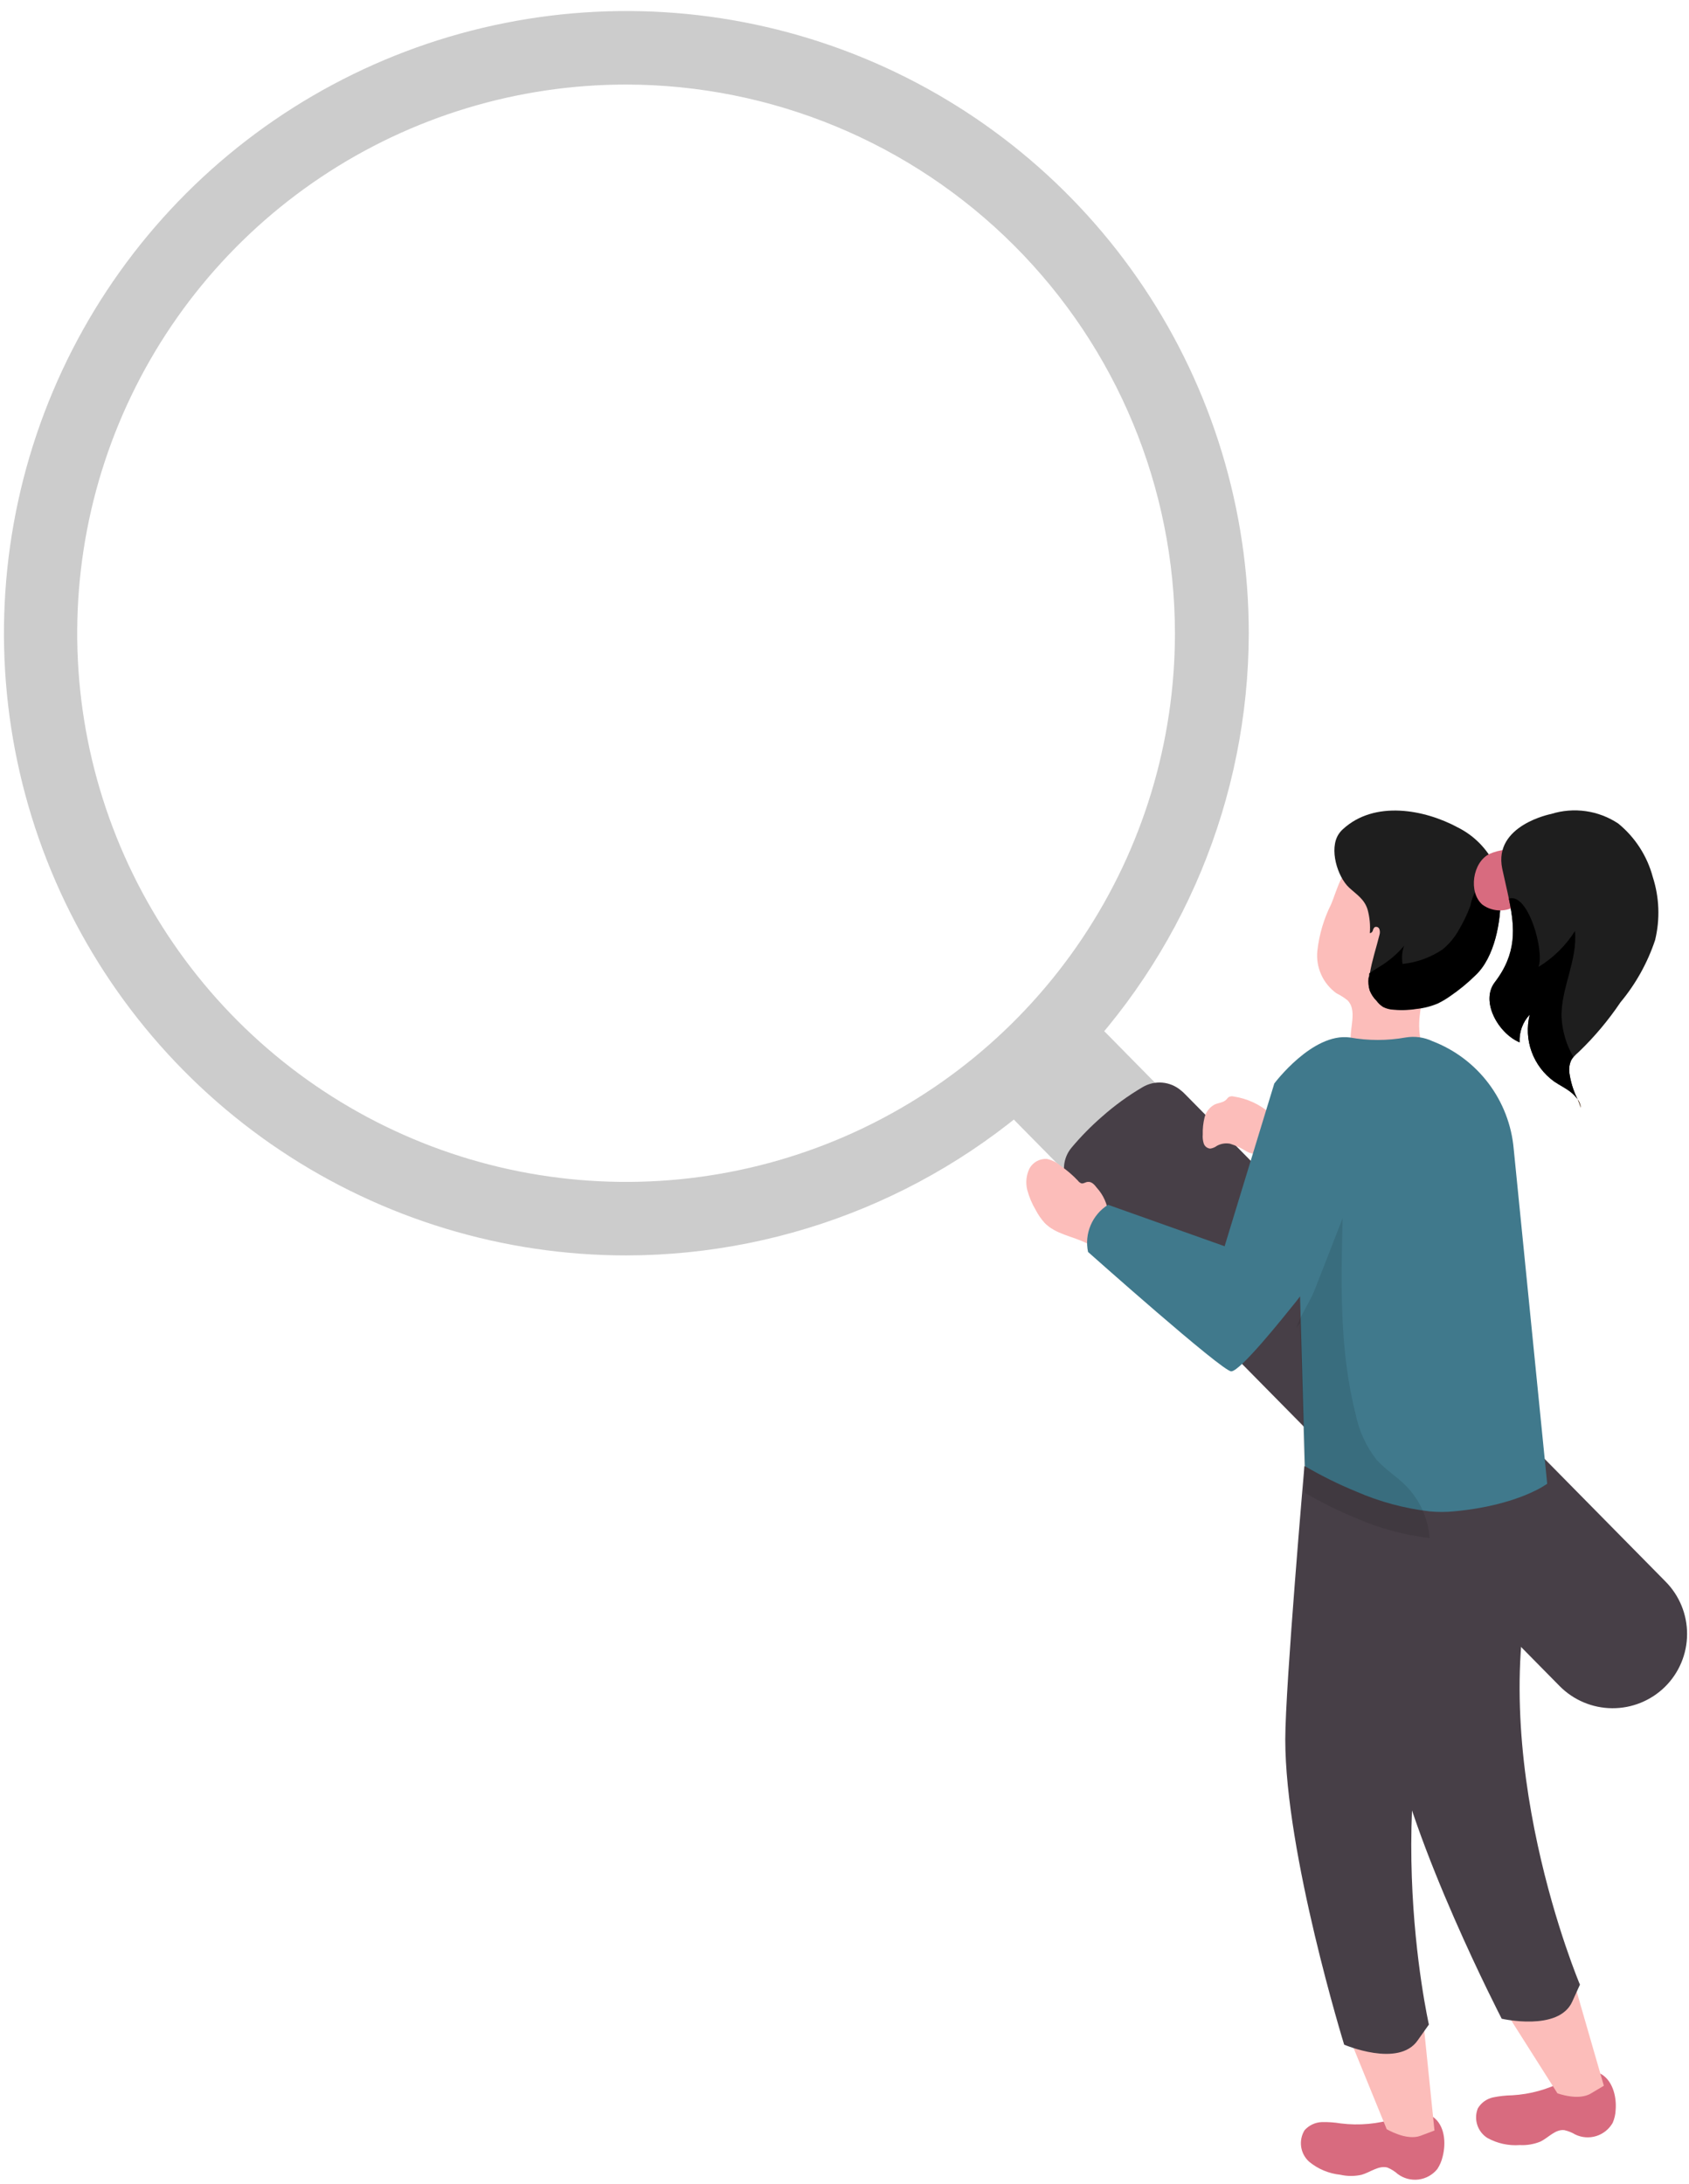 <svg width="164" height="212" viewBox="0 0 164 212" fill="none" xmlns="http://www.w3.org/2000/svg">
<path d="M121.254 61.473C121.254 49.527 117.709 37.849 111.069 27.916C104.428 17.983 94.989 10.241 83.946 5.669C72.903 1.097 60.752 -0.099 49.029 2.232C37.305 4.563 26.537 10.315 18.085 18.763C9.633 27.21 3.877 37.972 1.545 49.689C-0.787 61.406 0.41 73.551 4.984 84.588C9.558 95.625 17.305 105.058 27.243 111.695C37.181 118.332 48.866 121.875 60.819 121.875C76.839 121.848 92.195 115.475 103.523 104.154C114.851 92.832 121.227 77.484 121.254 61.473ZM114.085 61.473C114.085 72.008 110.96 82.306 105.104 91.066C99.248 99.825 90.924 106.652 81.186 110.684C71.448 114.715 60.732 115.77 50.394 113.715C40.056 111.659 30.559 106.586 23.106 99.137C15.653 91.688 10.577 82.197 8.521 71.865C6.464 61.532 7.52 50.822 11.553 41.089C15.587 31.357 22.418 23.038 31.182 17.185C39.946 11.332 50.25 8.208 60.791 8.208C74.921 8.223 88.468 13.839 98.46 23.825C108.451 33.811 114.071 47.351 114.085 61.473Z" fill="#CCCCCC"/>
<path d="M142.677 150.989C141.862 150.985 141.055 150.819 140.305 150.5C139.554 150.181 138.875 149.715 138.307 149.13L98.69 108.94C98.124 108.366 97.677 107.686 97.374 106.939C97.071 106.192 96.918 105.393 96.924 104.587C96.93 103.781 97.095 102.984 97.409 102.241C97.723 101.499 98.18 100.826 98.755 100.26C99.329 99.695 100.01 99.248 100.757 98.945C101.504 98.642 102.304 98.489 103.11 98.495C103.917 98.501 104.714 98.666 105.457 98.98C106.2 99.294 106.873 99.751 107.439 100.325L147.056 140.534C147.907 141.397 148.484 142.492 148.714 143.681C148.943 144.87 148.816 146.101 148.348 147.218C147.88 148.336 147.092 149.29 146.083 149.961C145.074 150.631 143.889 150.989 142.677 150.989V150.989Z" fill="#CCCCCC"/>
<path d="M161.665 163.757C160.298 165.1 158.453 165.846 156.536 165.832C154.619 165.818 152.785 165.045 151.438 163.682L104.791 116.374C104.533 116.112 104.296 115.829 104.085 115.528C103.965 115.37 103.853 115.205 103.75 115.036C103.417 114.475 103.267 113.825 103.32 113.176C103.374 112.527 103.628 111.91 104.047 111.411C104.95 110.335 105.935 109.332 106.995 108.41C108.216 107.327 109.539 106.365 110.946 105.539C111.522 105.197 112.19 105.044 112.856 105.1C113.523 105.157 114.156 105.421 114.665 105.855V105.855C114.808 105.965 114.941 106.086 115.065 106.217L161.702 153.516C162.375 154.19 162.908 154.989 163.271 155.869C163.633 156.749 163.818 157.692 163.814 158.644C163.811 159.596 163.619 160.537 163.25 161.415C162.882 162.292 162.343 163.088 161.665 163.757V163.757Z" fill="#473F47"/>
<path d="M146.826 203.408C146.202 203.419 145.579 203.488 144.967 203.613C144.663 203.68 144.376 203.809 144.123 203.991C143.87 204.173 143.658 204.405 143.498 204.672C143.291 205.185 143.27 205.754 143.44 206.281C143.61 206.807 143.959 207.258 144.428 207.553C145.386 208.082 146.478 208.321 147.57 208.24C148.26 208.277 148.949 208.159 149.588 207.896C150.369 207.506 151.029 206.688 151.894 206.791C152.271 206.875 152.632 207.02 152.963 207.218C153.599 207.522 154.326 207.574 154.999 207.364C155.672 207.153 156.24 206.696 156.589 206.084C156.763 205.688 156.861 205.263 156.877 204.83C156.989 203.445 156.533 201.847 155.315 201.262C153.856 200.565 152.963 201.382 151.801 202.042C150.258 202.844 148.563 203.309 146.826 203.408V203.408Z" fill="#D86B7F"/>
<path d="M146.574 195.881L151.223 203.213C151.223 203.213 153.278 203.984 154.505 203.213L155.732 202.479L152.599 191.625L146.574 195.881Z" fill="#FCBDBA"/>
<path d="M132.304 142.3C132.304 142.3 134.21 163.311 135.094 168.319C137.046 179.052 145.814 195.974 145.814 195.974C145.814 195.974 151.327 197.247 152.657 194.329L153.41 192.666C153.41 192.666 143.889 170.224 149.124 151.416C149.264 150.863 149.366 150.301 149.431 149.734C149.717 147.563 149.804 145.37 149.691 143.183L132.304 142.3Z" fill="#473F47"/>
<path d="M130.195 206.14C129.581 206.038 128.958 205.994 128.335 206.01C128.019 206.023 127.709 206.1 127.423 206.236C127.137 206.372 126.881 206.563 126.671 206.8C126.375 207.283 126.259 207.855 126.342 208.416C126.425 208.976 126.703 209.49 127.127 209.866C127.986 210.571 129.034 211.007 130.139 211.121C130.825 211.278 131.537 211.278 132.222 211.121C133.077 210.87 133.886 210.192 134.723 210.424C135.091 210.577 135.43 210.791 135.727 211.056C136.305 211.485 137.026 211.674 137.74 211.584C138.453 211.494 139.105 211.131 139.558 210.573C139.802 210.204 139.978 209.795 140.078 209.365C140.432 207.999 140.274 206.317 139.149 205.508C137.819 204.579 136.778 205.211 135.495 205.657C133.783 206.195 131.976 206.36 130.195 206.14Z" fill="#D86B7F"/>
<path d="M131.309 198.52L134.647 206.698C134.647 206.698 136.562 207.85 137.929 207.339L139.286 206.828L138.115 195.398L131.309 198.52Z" fill="#FCBDBA"/>
<path d="M106.504 115.314C106.281 115.017 105.993 114.692 105.63 114.738C105.417 114.738 105.212 114.933 104.998 114.878C104.867 114.828 104.754 114.74 104.673 114.627C104.162 114.084 103.595 113.598 102.981 113.177C102.603 112.848 102.149 112.618 101.66 112.508C101.318 112.485 100.975 112.56 100.674 112.725C100.373 112.889 100.124 113.137 99.959 113.437C99.646 114.085 99.571 114.821 99.745 115.519C99.928 116.2 100.203 116.854 100.563 117.461C100.796 117.909 101.083 118.328 101.419 118.706C102.488 119.821 104.152 120.007 105.519 120.695C105.663 120.783 105.825 120.837 105.993 120.853C106.141 120.831 106.282 120.775 106.403 120.687C106.525 120.6 106.623 120.484 106.69 120.351C107.221 119.596 107.541 118.714 107.62 117.795C107.521 116.871 107.131 116.002 106.504 115.314V115.314Z" fill="#FCBDBA"/>
<path d="M119.798 106.449C119.637 106.404 119.464 106.42 119.315 106.496C119.231 106.564 119.156 106.642 119.092 106.728C118.803 107.044 118.329 107.053 117.948 107.221C117.705 107.349 117.492 107.527 117.322 107.743C117.152 107.959 117.03 108.209 116.962 108.475C116.829 109.016 116.769 109.572 116.786 110.129C116.761 110.424 116.792 110.72 116.879 111.003C116.923 111.141 117.008 111.263 117.122 111.352C117.237 111.442 117.375 111.495 117.52 111.504C117.753 111.468 117.973 111.376 118.162 111.235C118.55 111.021 119 110.949 119.436 111.031C119.999 111.207 120.537 111.457 121.035 111.774C121.288 111.924 121.577 112.004 121.872 112.004C122.166 112.004 122.455 111.924 122.708 111.774C122.941 111.573 123.12 111.318 123.229 111.031C123.694 110.027 124.215 108.875 123.285 108.048C122.297 107.196 121.088 106.641 119.798 106.449V106.449Z" fill="#FCBDBA"/>
<path d="M126.657 142.328C126.657 142.328 124.798 163.701 124.798 168.867C124.798 179.963 130.516 198.492 130.516 198.492C130.516 198.492 135.806 200.76 137.657 198.074L138.744 196.541C138.744 196.541 133.268 172.38 141.906 154.492C142.145 153.966 142.344 153.422 142.501 152.866C143.181 150.746 143.667 148.569 143.951 146.361L126.657 142.328Z" fill="#473F47"/>
<path d="M129.252 87.781C128.542 89.198 128.089 90.73 127.913 92.306C127.833 93.096 127.962 93.894 128.289 94.618C128.615 95.343 129.127 95.968 129.773 96.432C130.158 96.618 130.52 96.849 130.851 97.12C131.986 98.29 130.675 100.409 131.344 101.924C131.619 102.447 132.016 102.896 132.501 103.233C132.987 103.569 133.547 103.783 134.133 103.857C135.087 103.947 136.048 103.79 136.923 103.401C137.198 103.325 137.452 103.186 137.664 102.996C137.877 102.806 138.043 102.569 138.15 102.305C138.194 101.904 138.14 101.499 137.992 101.125C137.165 97.937 139.294 94.62 138.922 91.367C138.578 88.58 135.51 83.246 132.097 83.738C130.303 83.971 129.829 86.452 129.252 87.781Z" fill="#FCBDBA"/>
<path d="M105.649 121.54C105.649 121.54 118.666 133.128 119.549 133.128C120.432 133.128 124.561 127.952 125.862 126.335L126.234 125.852L126.699 142.328C128.303 143.269 129.971 144.095 131.692 144.8C133.958 145.787 136.358 146.435 138.814 146.723C139.59 146.797 140.371 146.797 141.148 146.723C147.461 146.147 150.231 144.038 150.231 144.038L146.977 111.514C146.772 109.211 145.924 107.012 144.53 105.167C143.137 103.322 141.253 101.906 139.093 101.078C138.285 100.696 137.38 100.57 136.499 100.716C134.7 101.038 132.858 101.038 131.06 100.716C127.434 100.232 123.733 105.185 123.733 105.185L118.908 120.983L107.592 116.959C106.838 117.432 106.248 118.125 105.9 118.945C105.553 119.764 105.465 120.67 105.649 121.54Z" fill="#40798C"/>
<path d="M131.001 86.173C131.736 86.851 132.47 87.279 132.787 88.282C132.995 89.031 133.071 89.811 133.01 90.587C133.14 90.587 133.242 90.484 133.298 90.354C133.318 90.224 133.38 90.103 133.475 90.011C133.517 89.99 133.564 89.978 133.612 89.977C133.66 89.975 133.707 89.984 133.751 90.003C133.795 90.021 133.835 90.049 133.867 90.084C133.9 90.119 133.924 90.16 133.939 90.206C134.001 90.393 134.001 90.595 133.939 90.782C133.633 92.018 133.224 93.216 133.01 94.499C133.01 94.638 133.01 94.796 132.935 94.936C132.868 95.344 132.89 95.763 133 96.162C133.15 96.543 133.378 96.888 133.67 97.175C133.844 97.413 134.061 97.615 134.311 97.77C134.546 97.886 134.797 97.964 135.055 98.002C135.894 98.1 136.742 98.081 137.575 97.947C138.279 97.874 138.969 97.695 139.62 97.417C140.026 97.22 140.415 96.99 140.783 96.729C141.674 96.125 142.508 95.441 143.274 94.685C145.134 92.947 145.748 89.472 145.71 87.037C145.71 86.786 145.71 86.526 145.71 86.266C145.651 85.503 145.475 84.754 145.19 84.045C144.429 82.434 143.148 81.125 141.554 80.328C138.3 78.571 133.456 77.679 130.397 80.495C130.241 80.635 130.103 80.794 129.988 80.969C129.03 82.4 129.858 85.113 131.001 86.173Z" fill="#1E1E1E"/>
<path d="M132.991 96.125C133.14 96.506 133.368 96.851 133.66 97.138C133.834 97.376 134.052 97.578 134.302 97.733C134.536 97.849 134.787 97.927 135.045 97.965C135.884 98.063 136.732 98.044 137.565 97.909C138.27 97.837 138.959 97.658 139.611 97.38C140.016 97.183 140.405 96.953 140.773 96.692C141.664 96.088 142.498 95.404 143.265 94.648C145.124 92.91 145.738 89.435 145.701 87C145.701 86.749 145.701 86.489 145.701 86.229C145.003 85.69 144.157 85.383 143.553 86.024C143.17 86.602 142.905 87.249 142.772 87.929C142.476 88.729 142.109 89.5 141.675 90.234C141.268 90.978 140.722 91.637 140.066 92.176C138.907 92.952 137.576 93.434 136.189 93.579C136.084 92.988 136.136 92.379 136.338 91.814C135.696 92.573 134.94 93.228 134.097 93.756C133.725 93.997 133.325 94.22 132.953 94.499C132.953 94.638 132.953 94.796 132.879 94.936C132.832 95.336 132.87 95.741 132.991 96.125Z" fill="url(#paint0_linear)"/>
<path d="M144.64 82.893C145.11 82.688 145.608 82.556 146.118 82.502C146.213 82.476 146.313 82.474 146.409 82.497C146.505 82.52 146.594 82.566 146.667 82.632C147.484 83.375 148.014 84.382 148.164 85.476C148.298 85.934 148.298 86.421 148.164 86.879C148.043 87.172 147.851 87.431 147.606 87.632C147.11 88.079 146.476 88.343 145.809 88.379C145.142 88.414 144.483 88.219 143.943 87.827C142.557 86.628 142.976 83.692 144.64 82.893Z" fill="#D86B7F"/>
<path d="M153.5 107.555C153.471 107.25 153.362 106.959 153.184 106.709C153.305 106.985 153.411 107.268 153.5 107.555Z" fill="#F6A569"/>
<path d="M147.554 101.19C147.525 100.697 147.597 100.204 147.767 99.74C147.936 99.276 148.199 98.853 148.539 98.495C148.235 99.692 148.3 100.954 148.725 102.114C149.149 103.275 149.914 104.28 150.92 105C151.44 105.353 152.026 105.631 152.519 106.022C152.769 106.22 152.991 106.452 153.179 106.709C152.76 105.872 152.487 104.971 152.37 104.042C152.341 103.705 152.389 103.365 152.509 103.048C152.572 102.89 152.664 102.745 152.779 102.621C152.95 102.433 153.134 102.256 153.328 102.091C154.832 100.642 156.178 99.038 157.344 97.305C158.834 95.516 159.975 93.464 160.71 91.256C161.199 89.239 161.122 87.126 160.487 85.151C159.943 83.107 158.769 81.286 157.13 79.947C156.183 79.318 155.107 78.908 153.981 78.747C152.855 78.586 151.708 78.679 150.622 79.017C150.622 79.017 144.997 80.105 145.862 84.314C146.085 85.374 146.336 86.368 146.522 87.316C147.117 90.159 147.293 92.631 145.136 95.438C143.742 97.194 145.462 100.316 147.554 101.19Z" fill="#1E1E1E"/>
<path d="M153.5 107.555C153.471 107.25 153.362 106.959 153.184 106.709C153.305 106.985 153.411 107.268 153.5 107.555Z" fill="url(#paint1_linear)"/>
<path d="M147.554 101.19C147.525 100.697 147.597 100.204 147.767 99.74C147.936 99.276 148.199 98.853 148.539 98.495C148.235 99.692 148.3 100.954 148.724 102.114C149.149 103.275 149.914 104.28 150.919 105C151.44 105.353 152.026 105.631 152.519 106.022C152.768 106.22 152.99 106.452 153.179 106.709C152.76 105.872 152.487 104.971 152.37 104.042C152.341 103.705 152.388 103.365 152.509 103.048C152.572 102.89 152.664 102.745 152.779 102.621C152.09 101.44 151.694 100.111 151.626 98.746C151.542 95.958 153.197 93.235 152.928 90.382C152.033 91.802 150.82 92.995 149.385 93.867C149.99 92.334 148.372 86.6 146.512 87.242C147.107 90.085 147.284 92.557 145.127 95.363C143.742 97.194 145.462 100.316 147.554 101.19Z" fill="url(#paint2_linear)"/>
<path d="M125.859 128.921L126.231 128.438L126.696 144.913C128.299 145.854 129.968 146.68 131.689 147.385C133.955 148.373 136.355 149.021 138.811 149.309C138.668 147.372 137.833 145.551 136.458 144.179C135.584 143.315 134.496 142.646 133.669 141.717C132.653 140.422 131.955 138.907 131.633 137.293C130.052 131.105 130.21 124.628 130.368 118.253C129.438 120.641 128.509 123.057 127.579 125.408C127.058 126.607 126.287 127.694 125.859 128.921Z" fill="url(#paint3_linear)" fill-opacity="0.1"/>
<defs>
<linearGradient id="paint0_linear" x1="-1025.42" y1="2024.75" x2="-864.211" y2="2385.85" gradientUnits="userSpaceOnUse">
<stop offset="0.01"/>
<stop offset="0.13" stop-opacity="0.69"/>
<stop offset="0.25" stop-opacity="0.32"/>
<stop offset="1" stop-opacity="0"/>
</linearGradient>
<linearGradient id="paint1_linear" x1="131.083" y1="262.281" x2="130.573" y2="262.492" gradientUnits="userSpaceOnUse">
<stop offset="0.01"/>
<stop offset="0.13" stop-opacity="0.69"/>
<stop offset="0.25" stop-opacity="0.32"/>
<stop offset="1" stop-opacity="0"/>
</linearGradient>
<linearGradient id="paint2_linear" x1="-398.378" y1="2876.87" x2="-1136.47" y2="3811.87" gradientUnits="userSpaceOnUse">
<stop offset="0.01"/>
<stop offset="0.13" stop-opacity="0.69"/>
<stop offset="0.25" stop-opacity="0.32"/>
<stop offset="1" stop-opacity="0"/>
</linearGradient>
<linearGradient id="paint3_linear" x1="-847.2" y1="6117" x2="-1799.13" y2="6560.38" gradientUnits="userSpaceOnUse">
<stop offset="0.01"/>
<stop offset="0.13" stop-opacity="0.69"/>
<stop offset="0.25" stop-opacity="0.32"/>
<stop offset="1" stop-opacity="0"/>
</linearGradient>
</defs>
</svg>
